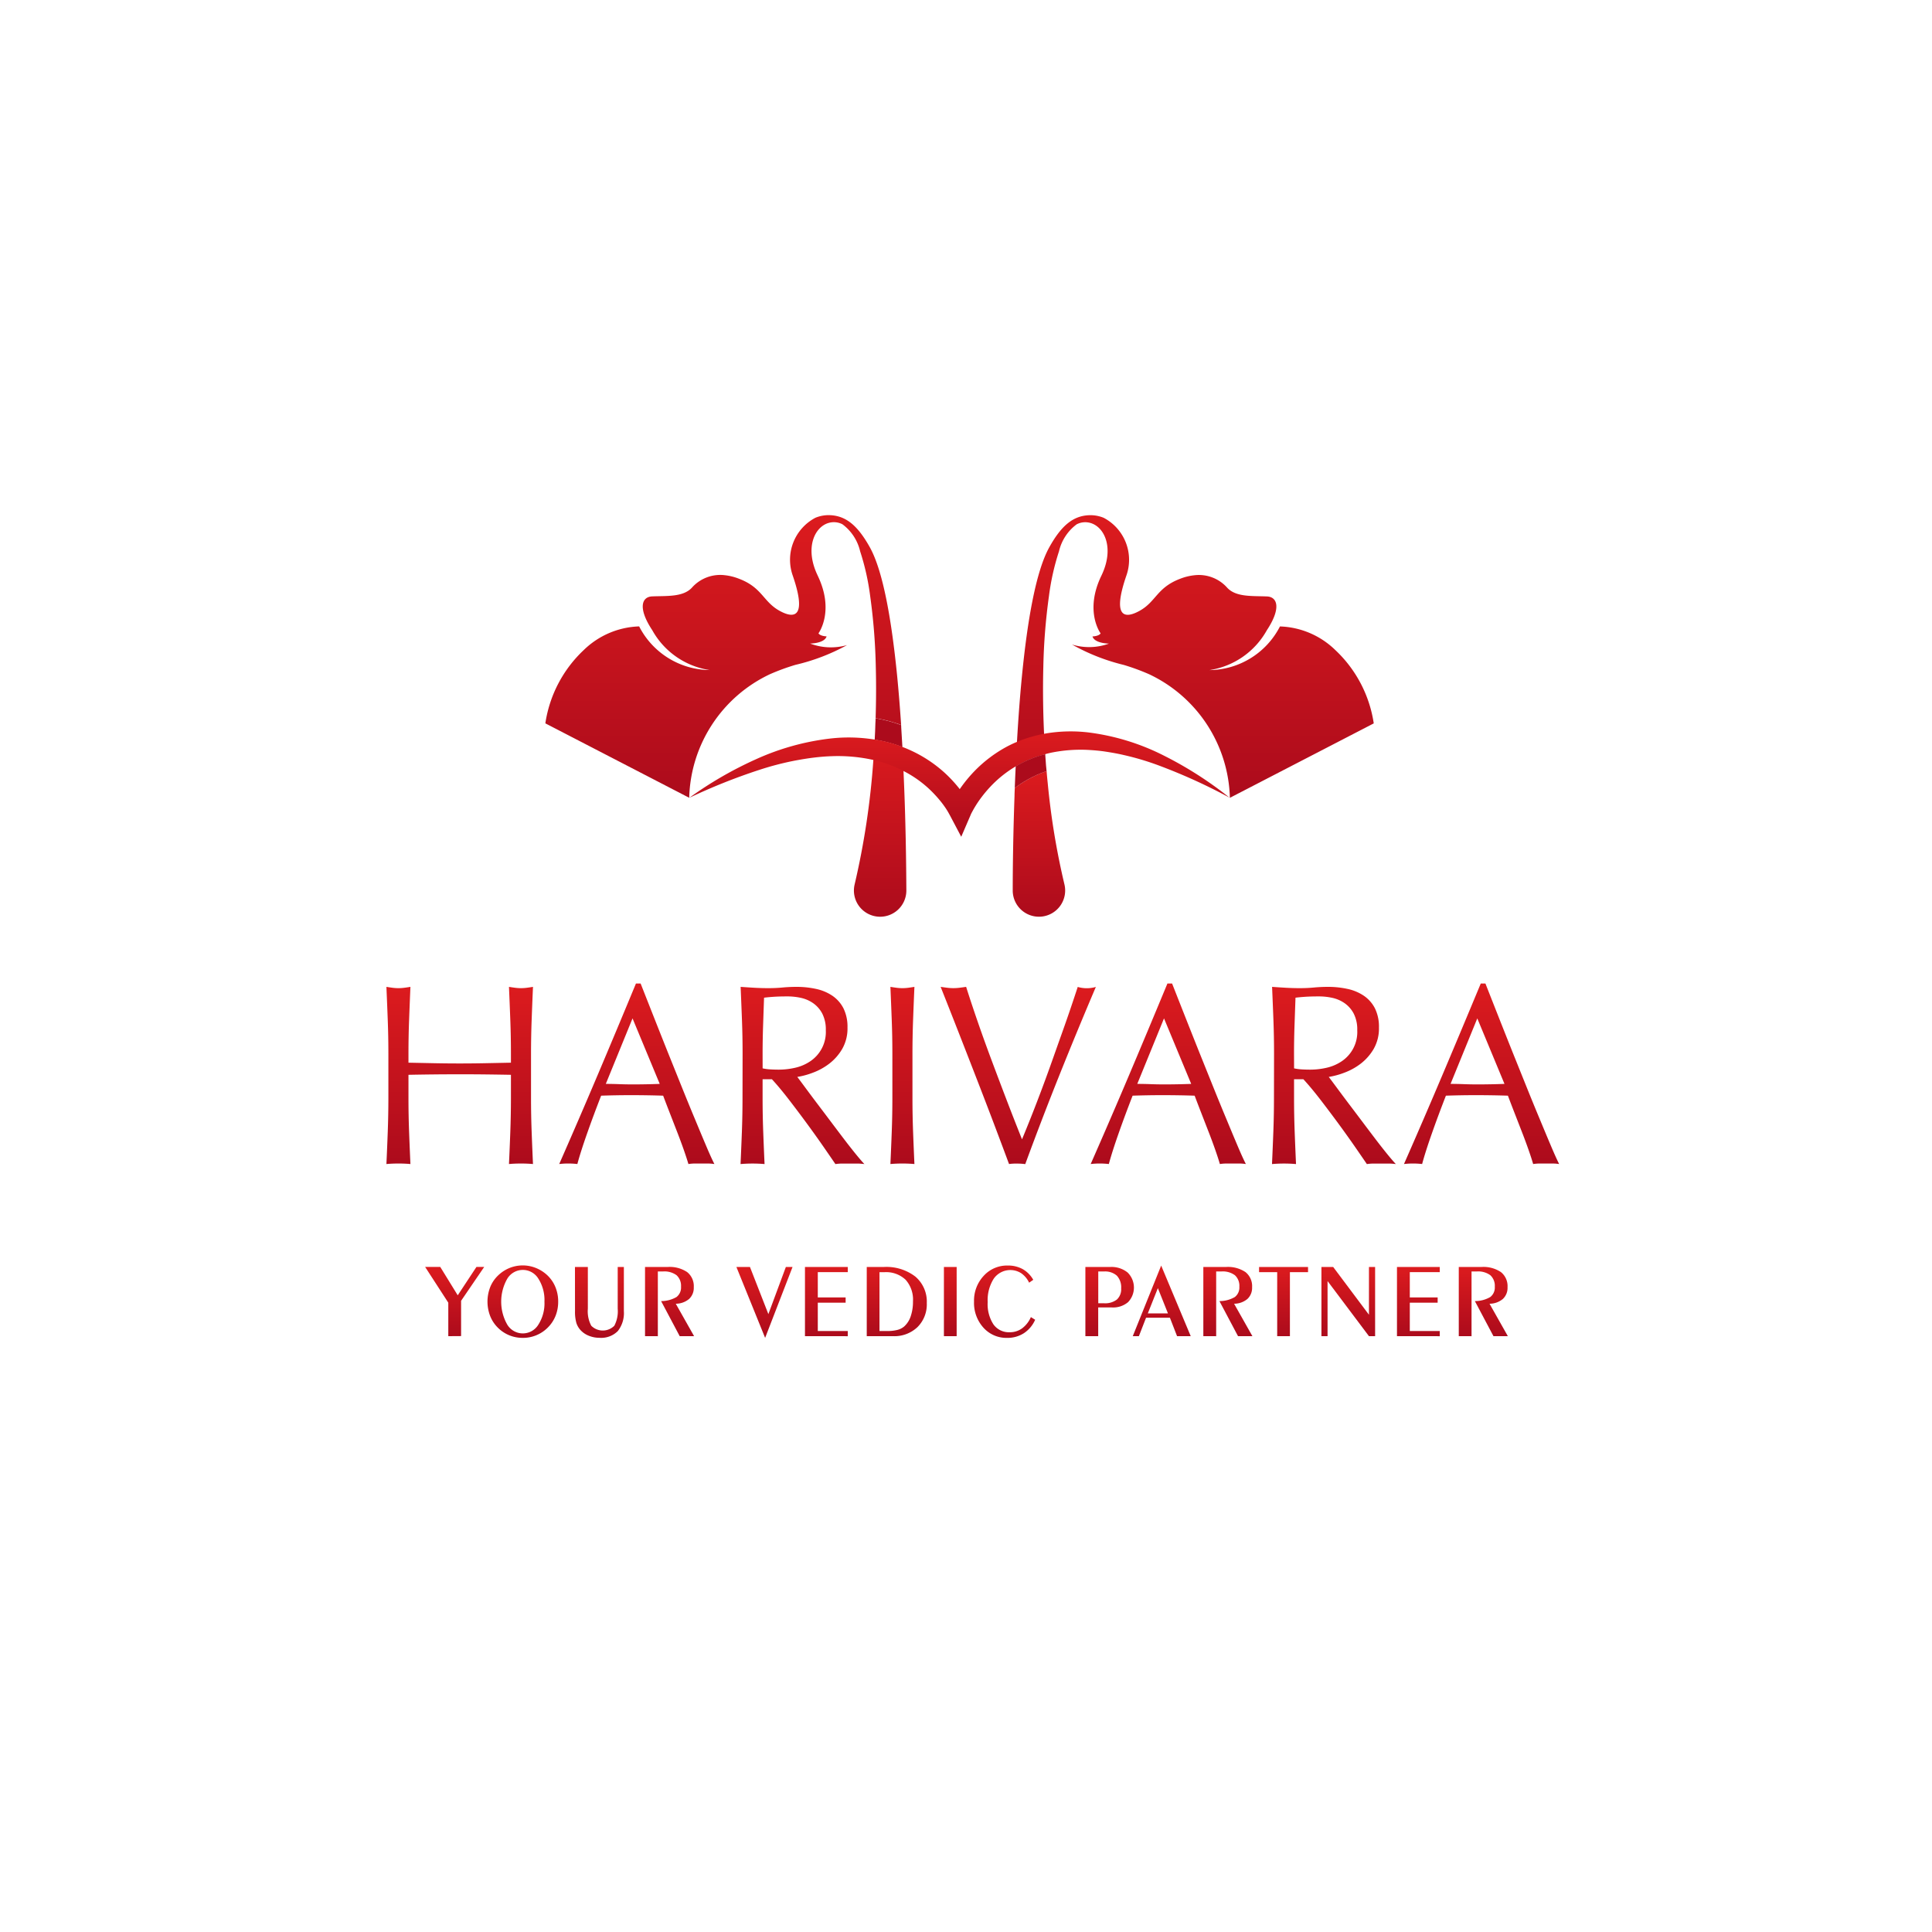<svg xmlns="http://www.w3.org/2000/svg" xmlns:xlink="http://www.w3.org/1999/xlink" width="135" height="135" viewBox="0 0 135 135">
  <defs>
    <linearGradient id="linear-gradient" x1="0.5" x2="0.5" y2="1" gradientUnits="objectBoundingBox">
      <stop offset="0" stop-color="#dc1b1e"/>
      <stop offset="1" stop-color="#ac0b1c"/>
    </linearGradient>
    <filter id="Rectangle_3996" x="0" y="0" width="135" height="135" filterUnits="userSpaceOnUse">
      <feOffset dy="3" input="SourceAlpha"/>
      <feGaussianBlur stdDeviation="3" result="blur"/>
      <feFlood flood-opacity="0.161"/>
      <feComposite operator="in" in2="blur"/>
      <feComposite in="SourceGraphic"/>
    </filter>
    <clipPath id="clip-path">
      <path id="Path_2349" data-name="Path 2349" d="M260.239,195.148c-.009.373-.026.746-.048,1.12a9.808,9.808,0,0,1,1.936.516c-.026-.456-.052-.916-.083-1.376,0-.052,0-.108-.009-.161a9.573,9.573,0,0,0-1.784-.469c0,.122,0,.247-.013.369" transform="translate(-260.191 -194.779)" fill="url(#linear-gradient)"/>
    </clipPath>
    <linearGradient id="linear-gradient-19" x1="-5.306" y1="-7.344" x2="-5.129" y2="-7.344" xlink:href="#linear-gradient"/>
    <clipPath id="clip-path-2">
      <path id="Path_2355" data-name="Path 2355" d="M313.984,209.228c-.052.03-.1.056-.152.091-.013.256-.022.508-.035.76s-.022.508-.031.755a8.281,8.281,0,0,1,.9-.59,7.7,7.7,0,0,1,1.324-.59c-.013-.13-.026-.26-.039-.395-.018-.265-.039-.529-.057-.794a7.9,7.9,0,0,0-1.914.764" transform="translate(-313.767 -208.464)" fill="url(#linear-gradient)"/>
    </clipPath>
    <linearGradient id="linear-gradient-25" x1="-16.666" y1="-4.594" x2="-16.518" y2="-4.594" xlink:href="#linear-gradient"/>
  </defs>
  <g id="Group_6829" data-name="Group 6829" transform="translate(-616 -260)">
    <g transform="matrix(1, 0, 0, 1, 616, 260)" filter="url(#Rectangle_3996)">
      <rect id="Rectangle_3996-2" data-name="Rectangle 3996" width="117" height="117" rx="11" transform="translate(9 6)" fill="#fff"/>
    </g>
    <g id="Group_6805" data-name="Group 6805" transform="translate(643 296)">
      <g id="Group_1581" data-name="Group 1581" transform="translate(2.705 52.426)">
        <path id="Path_2333" data-name="Path 2333" d="M89.863,409.46v-2.34l-1.62-2.5H89.3l1.222,1.985,1.309-1.985h.542l-1.616,2.368v2.466Z" transform="translate(-88.243 -404.52)" fill="url(#linear-gradient)"/>
        <path id="Path_2334" data-name="Path 2334" d="M114.578,409.11a2.481,2.481,0,0,1-.951-.183,2.425,2.425,0,0,1-.8-.537,2.366,2.366,0,0,1-.533-.814,2.8,2.8,0,0,1,0-2,2.325,2.325,0,0,1,.539-.81,2.522,2.522,0,0,1,.8-.533,2.461,2.461,0,0,1,1.707-.063,2.555,2.555,0,0,1,.7.358,2.373,2.373,0,0,1,.749.884,2.608,2.608,0,0,1,.26,1.166,2.637,2.637,0,0,1-.186,1,2.394,2.394,0,0,1-.541.812,2.435,2.435,0,0,1-1.746.72Zm1.512-2.528a2.778,2.778,0,0,0-.423-1.605,1.269,1.269,0,0,0-2.175,0,3.24,3.24,0,0,0,0,3.207,1.269,1.269,0,0,0,2.173,0A2.76,2.76,0,0,0,116.09,406.582Z" transform="translate(-107.751 -404.051)" fill="url(#linear-gradient)"/>
        <path id="Path_2335" data-name="Path 2335" d="M145.561,404.625h.9v2.918a2.151,2.151,0,0,0,.239,1.188,1.137,1.137,0,0,0,1.611,0,2.163,2.163,0,0,0,.237-1.188v-2.918h.43v3.081a2.031,2.031,0,0,1-.425,1.4,1.64,1.64,0,0,1-1.278.468,1.973,1.973,0,0,1-.729-.137,1.553,1.553,0,0,1-.573-.376,1.345,1.345,0,0,1-.315-.53,2.873,2.873,0,0,1-.094-.83Z" transform="translate(-135.09 -404.52)" fill="url(#linear-gradient)"/>
        <path id="Path_2336" data-name="Path 2336" d="M172.36,409.46v-4.835h1.584a2.193,2.193,0,0,1,1.361.358,1.255,1.255,0,0,1,.461,1.056,1.059,1.059,0,0,1-.327.821,1.451,1.451,0,0,1-.931.333l1.28,2.267h-1.005l-1.3-2.452a2.111,2.111,0,0,0,1.077-.284.839.839,0,0,0,.315-.722,1,1,0,0,0-.311-.8,1.425,1.425,0,0,0-.94-.264h-.369v4.524Z" transform="translate(-156.993 -404.52)" fill="url(#linear-gradient)"/>
        <path id="Path_2337" data-name="Path 2337" d="M209.319,409.579l-2.007-4.954h.947l1.287,3.294,1.222-3.294h.467Z" transform="translate(-185.56 -404.52)" fill="url(#linear-gradient)"/>
        <path id="Path_2338" data-name="Path 2338" d="M233.537,409.46v-4.835h2.99v.361h-2.094v1.768h1.945v.365h-1.945V409.1h2.094v.362Z" transform="translate(-206.994 -404.52)" fill="url(#linear-gradient)"/>
        <path id="Path_2339" data-name="Path 2339" d="M257.169,409.46v-4.835h1.186a3.325,3.325,0,0,1,2.209.671,2.294,2.294,0,0,1,.8,1.853,2.238,2.238,0,0,1-.649,1.676,2.344,2.344,0,0,1-1.712.635Zm.89-4.473V409.1h.532a2.784,2.784,0,0,0,.721-.078,1.188,1.188,0,0,0,.472-.24,1.657,1.657,0,0,0,.456-.71,3.119,3.119,0,0,0,.159-1.04,2.082,2.082,0,0,0-.515-1.515,1.982,1.982,0,0,0-1.485-.528Z" transform="translate(-226.309 -404.52)" fill="url(#linear-gradient)"/>
        <path id="Path_2340" data-name="Path 2340" d="M287.57,409.46h-.89v-4.835h.89Z" transform="translate(-250.428 -404.52)" fill="url(#linear-gradient)"/>
        <path id="Path_2341" data-name="Path 2341" d="M302.469,407.844a2.167,2.167,0,0,1-.787.939,2.108,2.108,0,0,1-1.173.327,2.154,2.154,0,0,1-1.653-.712,2.58,2.58,0,0,1-.658-1.822,2.537,2.537,0,0,1,.674-1.8,2.2,2.2,0,0,1,1.672-.721,2.127,2.127,0,0,1,1.054.25,1.976,1.976,0,0,1,.739.748l-.289.2a1.694,1.694,0,0,0-.555-.662,1.415,1.415,0,0,0-1.916.38,2.789,2.789,0,0,0-.425,1.638,2.593,2.593,0,0,0,.4,1.555,1.325,1.325,0,0,0,1.135.553,1.455,1.455,0,0,0,.866-.269,1.927,1.927,0,0,0,.617-.79Z" transform="translate(-259.842 -404.051)" fill="url(#linear-gradient)"/>
        <path id="Path_2342" data-name="Path 2342" d="M340.792,409.46v-4.835h1.732a1.792,1.792,0,0,1,1.217.385,1.474,1.474,0,0,1,.034,2.072,1.613,1.613,0,0,1-1.125.371h-.962v2.007Zm.9-2.3h.4a1.349,1.349,0,0,0,.9-.259.977.977,0,0,0,.3-.779,1.2,1.2,0,0,0-.3-.889,1.239,1.239,0,0,0-.9-.293h-.4Z" transform="translate(-294.655 -404.52)" fill="url(#linear-gradient)"/>
        <path id="Path_2343" data-name="Path 2343" d="M358.913,409.022l1.985-4.932,2.065,4.932h-.955l-.5-1.287h-1.667l-.5,1.287Zm1.052-1.591h1.407l-.705-1.765Z" transform="translate(-309.465 -404.083)" fill="url(#linear-gradient)"/>
        <path id="Path_2344" data-name="Path 2344" d="M385.909,409.46v-4.835h1.584a2.193,2.193,0,0,1,1.362.358,1.256,1.256,0,0,1,.461,1.056,1.059,1.059,0,0,1-.327.821,1.451,1.451,0,0,1-.931.333l1.28,2.267h-1.005l-1.3-2.452a2.112,2.112,0,0,0,1.078-.284.84.84,0,0,0,.315-.722,1,1,0,0,0-.311-.8,1.425,1.425,0,0,0-.94-.264h-.369v4.524Z" transform="translate(-331.53 -404.52)" fill="url(#linear-gradient)"/>
        <path id="Path_2345" data-name="Path 2345" d="M408.495,409.46v-4.473h-1.266v-.361h3.421v.361h-1.266v4.473Z" transform="translate(-348.955 -404.52)" fill="url(#linear-gradient)"/>
        <path id="Path_2346" data-name="Path 2346" d="M431.078,409.46v-4.835h.821l2.5,3.338v-3.338h.43v4.835h-.43l-2.893-3.851v3.851Z" transform="translate(-368.447 -404.52)" fill="url(#linear-gradient)"/>
        <path id="Path_2347" data-name="Path 2347" d="M459.976,409.46v-4.835h2.99v.361h-2.094v1.768h1.946v.365h-1.946V409.1h2.094v.362Z" transform="translate(-392.066 -404.52)" fill="url(#linear-gradient)"/>
        <path id="Path_2348" data-name="Path 2348" d="M483.608,409.46v-4.835h1.584a2.193,2.193,0,0,1,1.362.358,1.255,1.255,0,0,1,.461,1.056,1.059,1.059,0,0,1-.327.821,1.451,1.451,0,0,1-.931.333l1.28,2.267h-1.005l-1.3-2.452a2.112,2.112,0,0,0,1.078-.284.839.839,0,0,0,.315-.722,1,1,0,0,0-.311-.8,1.426,1.426,0,0,0-.94-.264H484.5v4.524Z" transform="translate(-411.38 -404.52)" fill="url(#linear-gradient)"/>
      </g>
      <g id="Group_1587" data-name="Group 1587">
        <g id="Group_1583" data-name="Group 1583" transform="translate(34.12 14.193)">
          <g id="Group_1582" data-name="Group 1582" clip-path="url(#clip-path)">
            <rect id="Rectangle_2081" data-name="Rectangle 2081" width="2.445" height="2.397" transform="matrix(0.264, -0.964, 0.964, 0.264, -0.511, 1.865)" fill="url(#linear-gradient-19)"/>
          </g>
        </g>
        <path id="Path_2350" data-name="Path 2350" d="M153.25,121.307c1.207,2.5.056,4.037.056,4.037.126.2.569.213.569.213-.156.5-1.155.5-1.155.5a4.114,4.114,0,0,0,2.583.109,14.126,14.126,0,0,1-3.607,1.38,15.4,15.4,0,0,0-1.784.655,9.828,9.828,0,0,0-5.638,8.633l-10.052-5.2a8.806,8.806,0,0,1,2.687-5.126,5.806,5.806,0,0,1,3.867-1.649,5.6,5.6,0,0,0,4.931,3.051,5.53,5.53,0,0,1-4.015-2.787c-1.011-1.528-.751-2.335,0-2.361,1.029-.043,2.153.056,2.769-.608a2.648,2.648,0,0,1,2.3-.872,3.82,3.82,0,0,1,.994.248c1.628.616,1.675,1.6,2.834,2.24s1.875.3.911-2.487a3.315,3.315,0,0,1,1.593-4.015,2.417,2.417,0,0,1,1.076-.178c1.063.065,1.875.712,2.726,2.24.938,1.684,1.528,5.148,1.91,9,.109,1.115.2,2.266.278,3.416a9.572,9.572,0,0,0-1.784-.469c.039-1.228.043-2.431.013-3.581a41.822,41.822,0,0,0-.395-4.97,16.928,16.928,0,0,0-.7-3.116,3.272,3.272,0,0,0-1.237-1.888,1.3,1.3,0,0,0-.938-.1c-1.007.265-1.719,1.762-.79,3.685" transform="translate(-123.115 -117.089)" fill="url(#linear-gradient)"/>
        <path id="Path_2351" data-name="Path 2351" d="M255.9,213.472v.009a1.832,1.832,0,1,1-3.616-.425,54.681,54.681,0,0,0,1.311-8.707q.052-.71.091-1.419a9.825,9.825,0,0,1,1.936.516c.03.564.056,1.124.078,1.675.156,3.39.191,6.485.2,8.351" transform="translate(-219.568 -187.247)" fill="url(#linear-gradient)"/>
        <path id="Path_2352" data-name="Path 2352" d="M316.6,222.9a1.832,1.832,0,1,1-3.616.426v-.009c0-1.545.03-3.924.126-6.619,0-.178.013-.36.017-.543a8.278,8.278,0,0,1,.9-.59,7.691,7.691,0,0,1,1.324-.59q.033.417.078.833A51.554,51.554,0,0,0,316.6,222.9" transform="translate(-269.219 -197.092)" fill="url(#linear-gradient)"/>
        <path id="Path_2353" data-name="Path 2353" d="M339.142,131.637l-10.052,5.2a9.836,9.836,0,0,0-5.638-8.633,15.393,15.393,0,0,0-1.784-.655,14.1,14.1,0,0,1-3.611-1.424,4.061,4.061,0,0,0,2.587-.065s-1,0-1.155-.5c0,0,.438-.009.569-.213,0,0-1.155-1.537.056-4.037.929-1.923.213-3.42-.79-3.685a1.3,1.3,0,0,0-.938.1,3.27,3.27,0,0,0-1.237,1.888,16.927,16.927,0,0,0-.7,3.116,41.829,41.829,0,0,0-.395,4.97c-.039,1.484-.022,3.06.052,4.662.022.473.048.946.082,1.419a7.876,7.876,0,0,0-1.914.764c-.052.031-.1.056-.152.091.026-.564.056-1.137.091-1.71.087-1.536.2-3.095.347-4.592.378-3.854.972-7.318,1.91-9,.846-1.528,1.662-2.175,2.721-2.24a2.437,2.437,0,0,1,1.081.178,3.315,3.315,0,0,1,1.593,4.015c-.964,2.787-.252,3.129.911,2.487s1.207-1.623,2.834-2.24a3.776,3.776,0,0,1,.994-.247,2.647,2.647,0,0,1,2.3.872c.616.664,1.741.564,2.769.608.751.026,1.011.833,0,2.361a5.538,5.538,0,0,1-4.015,2.786,5.6,5.6,0,0,0,4.931-3.051,5.806,5.806,0,0,1,3.867,1.649,8.808,8.808,0,0,1,2.687,5.126" transform="translate(-270.151 -117.089)" fill="url(#linear-gradient)"/>
        <path id="Path_2354" data-name="Path 2354" d="M227.026,204.408a39.2,39.2,0,0,0-4.887-2.231,19,19,0,0,0-2.531-.76c-.425-.1-.855-.174-1.28-.239s-.86-.1-1.285-.122a10.342,10.342,0,0,0-2.517.2c-.135.031-.269.061-.4.1a7.873,7.873,0,0,0-1.914.764c-.052.03-.1.056-.152.091a8.024,8.024,0,0,0-1.775,1.424,8.779,8.779,0,0,0-.781.959c-.117.165-.226.339-.33.512-.052.087-.1.178-.148.265s-.1.187-.117.239l-.655,1.519-.786-1.489-.056-.1-.069-.126c-.048-.083-.1-.165-.152-.248-.109-.161-.226-.326-.351-.482a8.724,8.724,0,0,0-.816-.885,7.877,7.877,0,0,0-1.8-1.263c-.061-.035-.126-.069-.191-.1a8.648,8.648,0,0,0-1.914-.673,11.351,11.351,0,0,0-2.9-.265c-.425.013-.846.048-1.272.1s-.846.122-1.267.2a20.421,20.421,0,0,0-2.517.651,41.137,41.137,0,0,0-4.909,1.957,26.375,26.375,0,0,1,4.631-2.682,17.435,17.435,0,0,1,5.247-1.463,11.3,11.3,0,0,1,3.082.078,9.818,9.818,0,0,1,1.936.516c.178.065.352.139.525.217a9.269,9.269,0,0,1,2.409,1.576,9.5,9.5,0,0,1,.99,1.055.833.833,0,0,1,.074.1c.026-.039.056-.078.082-.117a9.71,9.71,0,0,1,.933-1.128A9.294,9.294,0,0,1,211.5,200.8c.213-.108.425-.213.647-.3a9.041,9.041,0,0,1,1.892-.564c.078-.017.152-.03.23-.043a10.544,10.544,0,0,1,2.86-.056,16.084,16.084,0,0,1,5.308,1.632,26.014,26.014,0,0,1,4.584,2.943" transform="translate(-168.087 -184.659)" fill="url(#linear-gradient)"/>
        <g id="Group_1585" data-name="Group 1585" transform="translate(43.908 16.693)">
          <g id="Group_1584" data-name="Group 1584" clip-path="url(#clip-path-2)">
            <rect id="Rectangle_2082" data-name="Rectangle 2082" width="2.932" height="3.014" transform="translate(-0.798 0.309) rotate(-21.157)" fill="url(#linear-gradient-25)"/>
          </g>
        </g>
        <g id="Group_1586" data-name="Group 1586" transform="translate(0 32.724)">
          <path id="Path_2356" data-name="Path 2356" d="M82.081,299.829q-.043-1.144-.094-2.334c.148.024.291.045.428.063a3.136,3.136,0,0,0,.822,0c.137-.018.28-.039.428-.063q-.052,1.19-.094,2.334t-.043,2.333v3.1q0,1.19.043,2.343t.094,2.27q-.394-.036-.839-.036t-.839.036q.052-1.117.094-2.27t.043-2.343V303.64q-.925-.017-1.79-.027t-1.79-.009q-.925,0-1.79.009t-1.79.027v1.622q0,1.19.043,2.343t.094,2.27q-.394-.036-.839-.036t-.839.036q.052-1.117.094-2.27t.043-2.343v-3.1q0-1.189-.043-2.333t-.094-2.334c.148.024.291.045.428.063a3.136,3.136,0,0,0,.822,0c.137-.018.28-.039.428-.063q-.051,1.19-.094,2.334t-.043,2.333v.631l1.79.036q.865.018,1.79.018t1.79-.018l1.79-.036v-.631Q82.124,300.973,82.081,299.829Z" transform="translate(-73.422 -297.261)" fill="url(#linear-gradient)"/>
          <path id="Path_2357" data-name="Path 2357" d="M150.369,308.827a3.056,3.056,0,0,0-.454-.036h-.908a3.05,3.05,0,0,0-.454.036q-.12-.414-.326-1t-.454-1.225l-.505-1.3q-.257-.657-.48-1.252-.548-.018-1.113-.027t-1.13-.009q-.531,0-1.045.009t-1.045.027q-.548,1.406-.994,2.676t-.668,2.1a5.6,5.6,0,0,0-1.267,0q1.387-3.153,2.707-6.271t2.655-6.343h.326q.411,1.045.891,2.261t.976,2.46q.5,1.243.993,2.469t.934,2.28q.437,1.054.788,1.883T150.369,308.827Zm-7.588-5.6q.445,0,.925.018t.925.018q.479,0,.959-.009t.959-.027l-1.9-4.577Z" transform="translate(-127.45 -296.213)" fill="url(#linear-gradient)"/>
          <path id="Path_2358" data-name="Path 2358" d="M209.048,302.162q0-1.189-.043-2.333t-.094-2.334q.5.036.976.063t.976.027q.5,0,.976-.045t.976-.045a6.324,6.324,0,0,1,1.37.144,3.239,3.239,0,0,1,1.139.478,2.368,2.368,0,0,1,.771.874,2.9,2.9,0,0,1,.283,1.352,2.867,2.867,0,0,1-.368,1.487,3.556,3.556,0,0,1-.9,1.027,4.372,4.372,0,0,1-1.139.631,5.468,5.468,0,0,1-1.1.3q.206.27.565.757t.8,1.072q.445.586.925,1.225t.925,1.225q.445.586.839,1.072t.634.739a3.68,3.68,0,0,0-.514-.036h-1.011a3.325,3.325,0,0,0-.5.036q-.257-.378-.78-1.135t-1.156-1.622q-.634-.865-1.293-1.721t-1.208-1.451h-.651v1.315q0,1.19.043,2.343t.094,2.27q-.394-.036-.839-.036t-.839.036q.051-1.117.094-2.27t.043-2.343Zm1.4,1.027a3.343,3.343,0,0,0,.523.072q.283.018.625.018a5.14,5.14,0,0,0,1.1-.126,3.114,3.114,0,0,0,1.054-.441,2.46,2.46,0,0,0,1.113-2.189,2.429,2.429,0,0,0-.248-1.162,2.049,2.049,0,0,0-.642-.73,2.388,2.388,0,0,0-.856-.369,4.337,4.337,0,0,0-.908-.1q-.6,0-.993.027t-.668.063q-.035.991-.068,1.964t-.034,1.946Z" transform="translate(-184.159 -297.261)" fill="url(#linear-gradient)"/>
          <path id="Path_2359" data-name="Path 2359" d="M266.294,299.829q-.043-1.144-.094-2.334c.148.024.291.045.428.063a3.134,3.134,0,0,0,.822,0c.137-.018.28-.039.428-.063q-.052,1.19-.094,2.334t-.043,2.333v3.1q0,1.19.043,2.343t.094,2.27q-.394-.036-.839-.036t-.839.036q.051-1.117.094-2.27t.043-2.343v-3.1Q266.337,300.973,266.294,299.829Z" transform="translate(-230.982 -297.261)" fill="url(#linear-gradient)"/>
          <path id="Path_2360" data-name="Path 2360" d="M290.2,309.874q-.394-1.063-.959-2.559t-1.208-3.153q-.642-1.658-1.319-3.388t-1.293-3.28q.24.036.462.063a3.4,3.4,0,0,0,.857,0q.222-.027.462-.063.377,1.19.831,2.5t.959,2.658q.505,1.351,1.036,2.739t1.079,2.757q.308-.739.668-1.649t.728-1.892q.368-.982.728-2t.694-1.955q.334-.937.608-1.748T295,297.5a2.27,2.27,0,0,0,1.267,0q-1.336,3.136-2.569,6.217t-2.364,6.163a4.319,4.319,0,0,0-.565-.036A3.633,3.633,0,0,0,290.2,309.874Z" transform="translate(-246.693 -297.261)" fill="url(#linear-gradient)"/>
          <path id="Path_2361" data-name="Path 2361" d="M353.648,308.827a3.056,3.056,0,0,0-.454-.036h-.908a3.05,3.05,0,0,0-.454.036q-.12-.414-.325-1t-.454-1.225q-.248-.639-.505-1.3t-.48-1.252q-.548-.018-1.114-.027t-1.13-.009q-.531,0-1.045.009t-1.045.027q-.548,1.406-.993,2.676t-.668,2.1a5.6,5.6,0,0,0-1.268,0q1.388-3.153,2.707-6.271t2.655-6.343h.325q.411,1.045.891,2.261t.976,2.46q.5,1.243.993,2.469t.934,2.28q.437,1.054.788,1.883T353.648,308.827Zm-7.588-5.6q.445,0,.925.018t.925.018q.479,0,.959-.009t.959-.027l-1.9-4.577Z" transform="translate(-293.592 -296.213)" fill="url(#linear-gradient)"/>
          <path id="Path_2362" data-name="Path 2362" d="M412.327,302.162q0-1.189-.043-2.333t-.094-2.334q.5.036.976.063t.976.027q.5,0,.976-.045t.976-.045a6.323,6.323,0,0,1,1.37.144,3.24,3.24,0,0,1,1.139.478,2.369,2.369,0,0,1,.771.874,2.9,2.9,0,0,1,.283,1.352,2.865,2.865,0,0,1-.368,1.487,3.556,3.556,0,0,1-.9,1.027,4.372,4.372,0,0,1-1.139.631,5.469,5.469,0,0,1-1.1.3q.205.27.565.757t.8,1.072q.445.586.925,1.225t.925,1.225q.445.586.839,1.072t.634.739a3.683,3.683,0,0,0-.514-.036h-1.011a3.325,3.325,0,0,0-.5.036q-.257-.378-.78-1.135t-1.156-1.622q-.634-.865-1.293-1.721t-1.208-1.451h-.651v1.315q0,1.19.043,2.343t.094,2.27q-.394-.036-.839-.036t-.839.036q.051-1.117.094-2.27t.043-2.343Zm1.4,1.027a3.342,3.342,0,0,0,.522.072c.189.012.4.018.625.018a5.139,5.139,0,0,0,1.1-.126,3.114,3.114,0,0,0,1.054-.441,2.46,2.46,0,0,0,1.113-2.189,2.43,2.43,0,0,0-.248-1.162,2.049,2.049,0,0,0-.642-.73,2.387,2.387,0,0,0-.856-.369,4.337,4.337,0,0,0-.908-.1q-.6,0-.993.027t-.668.063q-.035.991-.069,1.964t-.034,1.946Z" transform="translate(-350.302 -297.261)" fill="url(#linear-gradient)"/>
          <path id="Path_2363" data-name="Path 2363" d="M473.477,308.827a3.057,3.057,0,0,0-.454-.036h-.908a3.05,3.05,0,0,0-.454.036q-.12-.414-.325-1t-.454-1.225l-.505-1.3q-.257-.657-.48-1.252-.548-.018-1.113-.027t-1.13-.009q-.531,0-1.045.009t-1.045.027q-.548,1.406-.994,2.676t-.668,2.1a5.6,5.6,0,0,0-1.268,0q1.388-3.153,2.707-6.271T468,296.213h.325q.411,1.045.891,2.261t.976,2.46q.5,1.243.993,2.469t.934,2.28q.437,1.054.788,1.883T473.477,308.827Zm-7.588-5.6q.445,0,.925.018t.925.018q.479,0,.959-.009t.959-.027l-1.9-4.577Z" transform="translate(-391.53 -296.213)" fill="url(#linear-gradient)"/>
        </g>
      </g>
    </g>
  </g>
</svg>
